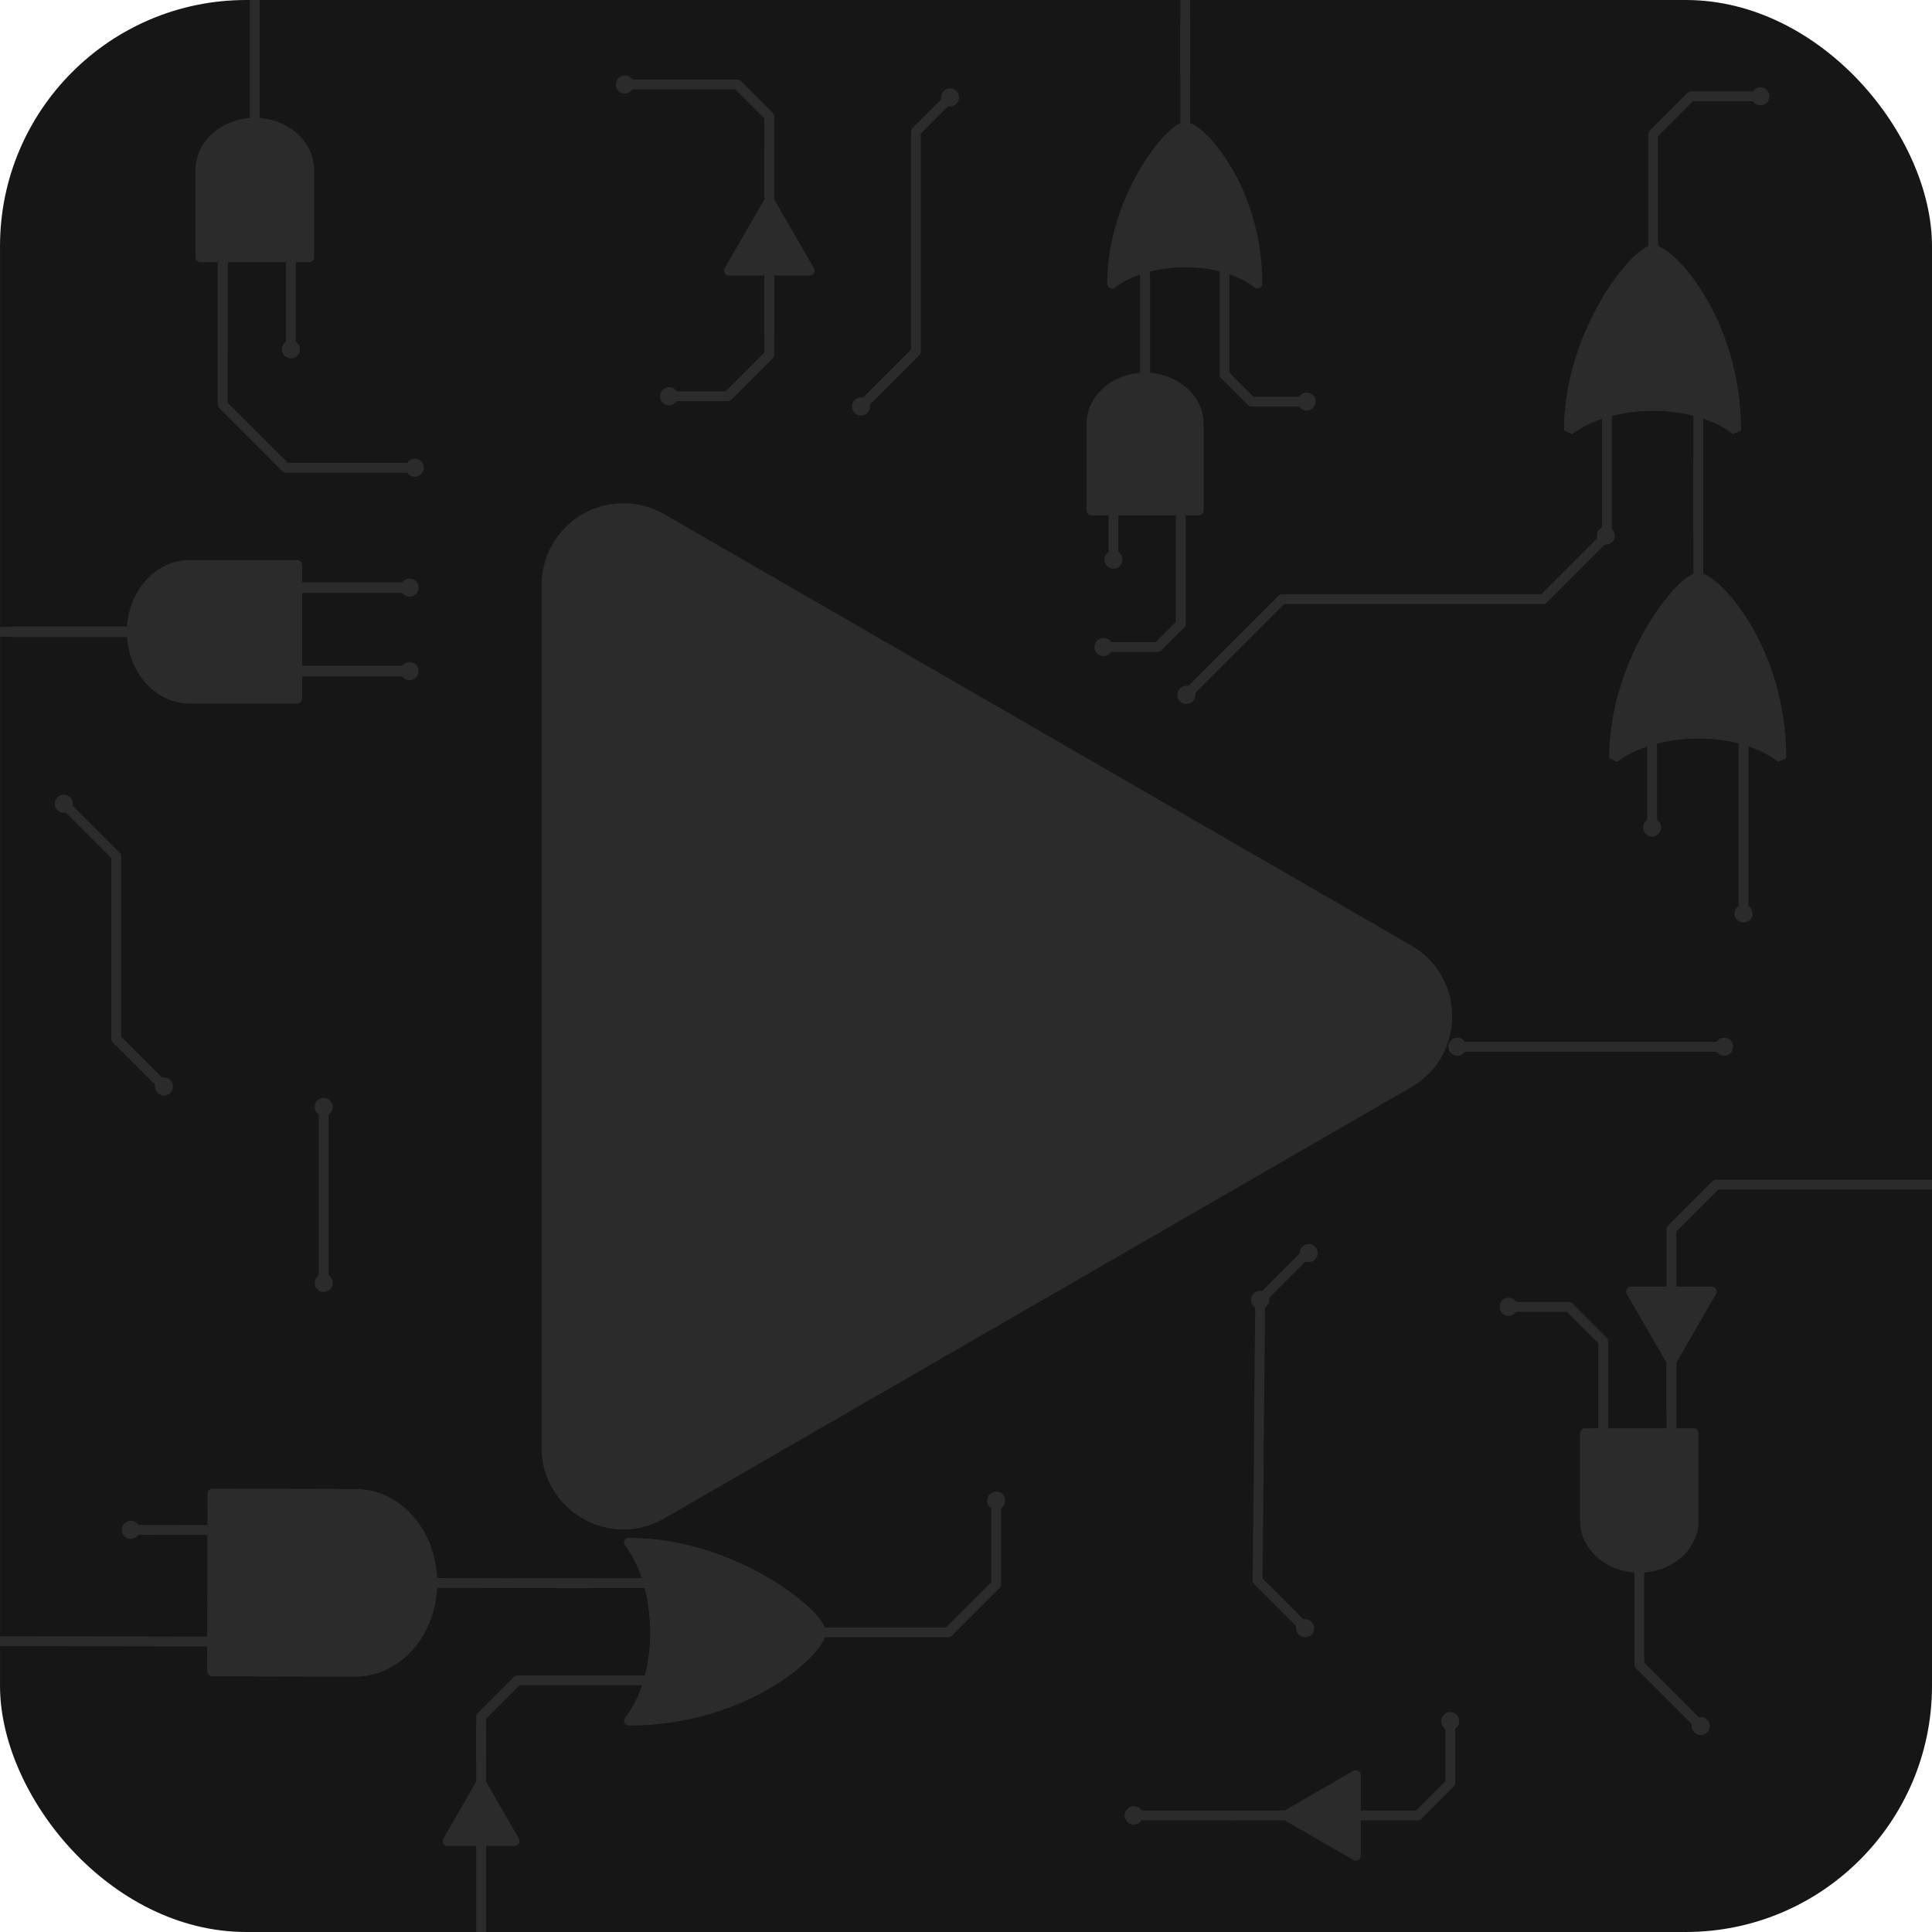 <?xml version="1.0" encoding="UTF-8" standalone="no"?>
<!-- Created with Inkscape (http://www.inkscape.org/) -->

<svg
   width="589.434"
   height="589.431"
   viewBox="0 0 589.434 589.431"
   version="1.1"
   id="svg1"
   xml:space="preserve"
   inkscape:version="1.3 (0e150ed6c4, 2023-07-21)"
   sodipodi:docname="Logo.svg"
   xmlns:inkscape="http://www.inkscape.org/namespaces/inkscape"
   xmlns:sodipodi="http://sodipodi.sourceforge.net/DTD/sodipodi-0.dtd"
   xmlns="http://www.w3.org/2000/svg"
   xmlns:svg="http://www.w3.org/2000/svg"><sodipodi:namedview
     id="namedview1"
     pagecolor="#505050"
     bordercolor="#eeeeee"
     borderopacity="1"
     inkscape:showpageshadow="0"
     inkscape:pageopacity="0"
     inkscape:pagecheckerboard="0"
     inkscape:deskcolor="#d1d1d1"
     inkscape:document-units="px"
     inkscape:zoom="0.7984712"
     inkscape:cx="788.3816"
     inkscape:cy="1189.1475"
     inkscape:window-width="1920"
     inkscape:window-height="991"
     inkscape:window-x="-9"
     inkscape:window-y="-9"
     inkscape:window-maximized="1"
     inkscape:current-layer="layer1"
     showgrid="false"
     showguides="true"><sodipodi:guide
       position="355.645,387.262"
       orientation="1,0"
       id="guide36"
       inkscape:locked="false" /><sodipodi:guide
       position="-456.102,2239.22"
       orientation="0,-1"
       id="guide68"
       inkscape:locked="false" /></sodipodi:namedview><defs
     id="defs1"><filter
       style="color-interpolation-filters:sRGB"
       inkscape:label="Drop Shadow"
       id="filter35-4-4"
       x="-0.107"
       y="-0.095"
       width="1.275"
       height="1.257"><feFlood
         result="flood"
         in="SourceGraphic"
         flood-opacity="0.388"
         flood-color="rgb(0,0,0)"
         id="feFlood34-1-1" /><feGaussianBlur
         result="blur"
         in="SourceGraphic"
         stdDeviation="15"
         id="feGaussianBlur34-2-5" /><feOffset
         result="offset"
         in="blur"
         dx="20"
         dy="25"
         id="feOffset34-7-9" /><feComposite
         result="comp1"
         operator="in"
         in="flood"
         in2="offset"
         id="feComposite34-6-3" /><feComposite
         result="comp2"
         operator="over"
         in="SourceGraphic"
         in2="comp1"
         id="feComposite35-6-5" /></filter></defs><g
     inkscape:label="Camada 1"
     inkscape:groupmode="layer"
     id="layer1"
     transform="translate(-1298.194,-889.527)"><g
       id="g39-9-7"
       inkscape:label="V1"
       style="display:inline"
       inkscape:export-filename="..\Simulador\resources\icons\icon.svg"
       inkscape:export-xdpi="96"
       inkscape:export-ydpi="96"
       transform="translate(665.425,297.207)"><rect
         style="fill:#161616;fill-opacity:1;stroke-width:3;stroke-linecap:round;stroke-linejoin:round"
         id="rect1-8-2"
         width="589.431"
         height="589.431"
         x="632.772"
         y="592.321"
         ry="75.124"
         inkscape:label="BG"
         inkscape:export-filename="..\Simulador\resources\icons\icon-light.svg"
         inkscape:export-xdpi="96"
         inkscape:export-ydpi="96" /><path
         style="color:#000000;fill:#2b2b2b;fill-opacity:1;stroke-linecap:round;stroke-linejoin:round;-inkscape-stroke:none;filter:url(#filter35-4-4)"
         d="m 793.182,698.377 c -17.772,-1.865 -33.249,12.069 -33.252,29.939 v 317.439 c 0.005,23.172 25.088,37.654 45.158,26.072 L 1079.998,913.109 c 20.068,-11.59 20.068,-40.557 0,-52.146 L 805.088,702.244 c -3.654,-2.109 -7.71,-3.427 -11.906,-3.867 z"
         id="path38-2-5"
         sodipodi:nodetypes="cccccccc"
         transform="matrix(0.829,0,0,0.829,151.435,146.314)"
         inkscape:label="play" /><g
         id="g2"
         inkscape:label="Trilhas"><path
           style="display:inline;fill:none;fill-opacity:1;stroke:#2b2b2b;stroke-width:3;stroke-linecap:round;stroke-linejoin:round;stroke-dasharray:none;stroke-opacity:1"
           d="m 836.902,713.216 h 17.9 l 12.672,-12.672 v -26.177"
           id="path71-9-2" /><g
           id="g7"
           inkscape:label="Trilhas"
           style="stroke:#2b2b2b;stroke-opacity:1"><path
             style="fill:none;fill-opacity:1;stroke:#2b2b2b;stroke-width:3;stroke-linecap:round;stroke-linejoin:round;stroke-dasharray:none;stroke-opacity:1"
             d="M 759.334,735.028 H 719.973 L 700.712,715.767 V 670.824"
             id="path64-3-4" /><path
             style="fill:none;fill-opacity:1;stroke:#2b2b2b;stroke-width:3;stroke-linecap:butt;stroke-linejoin:round;stroke-dasharray:none;stroke-opacity:1"
             d="m 710.507,600.216 v -7.896"
             id="path65-5-7" /><path
             style="fill:none;fill-opacity:1;stroke:#2b2b2b;stroke-width:3;stroke-linecap:butt;stroke-linejoin:round;stroke-dasharray:none;stroke-opacity:1"
             d="m 822.257,618.089 h 35.466 l 9.751,9.751 v 10"
             id="path72-1-2" /><path
             style="fill:none;fill-opacity:1;stroke:#2b2b2b;stroke-width:3;stroke-linecap:butt;stroke-linejoin:round;stroke-dasharray:none;stroke-opacity:1"
             d="m 895.461,716.347 16.74,-16.74 v -67.148 l 10.416,-10.416"
             id="path73-0-6" /><path
             style="color:#000000;display:inline;fill:#2b2b2b;stroke:none;stroke-linecap:round;stroke-linejoin:round;stroke-opacity:1;-inkscape-stroke:none"
             d="m 1142.697,965.891 c -0.828,0 -1.5,0.672 -1.5,1.5 v 17.467 h -10.809 c -1.155,3.1e-4 -1.876,1.25 -1.299,2.25 l 12.107,20.971 v 15.32 c 0,0.828 0.672,1.5 1.5,1.5 0.828,0 1.5,-0.672 1.5,-1.5 v -15.32 l 12.107,-20.971 c 0.577,-1 -0.144,-2.25 -1.299,-2.25 h -10.809 v -17.467 c 0,-0.828 -0.672,-1.5 -1.5,-1.5 z"
             id="path10"
             sodipodi:nodetypes="ssccccsssccccsscc" /><path
             style="fill:none;fill-opacity:1;stroke:#2b2b2b;stroke-width:3;stroke-linecap:butt;stroke-linejoin:round;stroke-dasharray:none;stroke-opacity:1"
             d="m 1142.697,967.39 13.634,-13.634 h 65.872"
             id="path76-6-0" /><path
             style="fill:none;fill-opacity:1;stroke:#2b2b2b;stroke-width:3;stroke-linecap:butt;stroke-linejoin:round;stroke-dasharray:none;stroke-opacity:1"
             d="m 1121.893,1001.5 -10.469,-10.469 h -18.398"
             id="path77-4-3" /><path
             style="fill:none;fill-opacity:1;stroke:#2b2b2b;stroke-width:3;stroke-linecap:butt;stroke-linejoin:round;stroke-dasharray:none;stroke-opacity:1"
             d="m 1132.902,1100.182 18.753,18.753 v 0"
             id="path78-6-3"
             sodipodi:nodetypes="ccc" /><path
             style="fill:none;stroke:#2b2b2b;stroke-width:3;stroke-linejoin:round;stroke-dasharray:none;stroke-opacity:1"
             d="m 790.635,1105 -11.077,11.076 v 13.475"
             id="path4-9-7" /><path
             style="fill:none;stroke:#2b2b2b;stroke-width:3;stroke-linecap:butt;stroke-linejoin:round;stroke-dasharray:none;stroke-opacity:1"
             d="m 922.053,1090.336 14.634,-14.634 v -25.571"
             id="path5-6-1" /><path
             style="fill:none;stroke:#2b2b2b;stroke-width:3;stroke-linecap:butt;stroke-linejoin:round;stroke-dasharray:none;stroke-opacity:1"
             d="m 652.252,837.538 15.968,15.968 v 55.731 l 14.559,14.559"
             id="path6-0-1" /><path
             style="fill:none;stroke:#2b2b2b;stroke-width:3;stroke-linecap:butt;stroke-linejoin:round;stroke-dasharray:none;stroke-opacity:1"
             d="m 731.523,930.043 v 53.689"
             id="path7-0-9"
             sodipodi:nodetypes="cc" /><path
             style="fill:none;stroke:#2b2b2b;stroke-width:3;stroke-linecap:butt;stroke-linejoin:round;stroke-dasharray:none;stroke-opacity:1"
             d="m 1065.395,1146.178 9.828,-9.828 -0.012,-18.923"
             id="path11-4-9" /><path
             style="fill:none;stroke:#2b2b2b;stroke-width:3;stroke-linecap:butt;stroke-linejoin:round;stroke-dasharray:none;stroke-opacity:1"
             d="M 1009.387,1146.178 H 978.684"
             id="path12-4-6" /><path
             style="display:inline;fill:none;stroke:#2b2b2b;stroke-width:3;stroke-linecap:butt;stroke-linejoin:round;stroke-dasharray:none;stroke-opacity:1"
             d="m 1030.468,975.675 -13.234,13.234 -0.775,85.644 14.514,14.514"
             id="path14-7-5" /><path
             style="display:inline;fill:none;stroke:#2b2b2b;stroke-width:3;stroke-linecap:butt;stroke-linejoin:bevel;stroke-dasharray:none;stroke-opacity:1"
             d="m 1103.649,775.098 19.371,-19.371"
             id="path18-8-9"
             sodipodi:nodetypes="cc" /><path
             style="display:inline;fill:none;stroke:#2b2b2b;stroke-width:3;stroke-linecap:butt;stroke-linejoin:bevel;stroke-dasharray:none;stroke-opacity:1"
             d="m 1137.13,638.284 v -5.097 l 11.487,-11.487 h 21.229"
             id="path19-4-9" /><path
             style="display:inline;fill:none;stroke:#2b2b2b;stroke-width:3;stroke-linecap:butt;stroke-linejoin:bevel;stroke-dasharray:none;stroke-opacity:1"
             d="m 1077.391,911.67 h 81.386"
             id="path21-2-0" /><path
             style="display:inline;fill:#ffffff;fill-opacity:0.073;stroke:#2b2b2b;stroke-width:3;stroke-linecap:butt;stroke-linejoin:miter;stroke-dasharray:none;stroke-opacity:1"
             d="M 655.011,785.07 H 632.772"
             id="path53-2-4" /><path
             style="display:inline;fill:#ffffff;fill-opacity:0.073;stroke:#2b2b2b;stroke-width:3;stroke-linecap:butt;stroke-linejoin:miter;stroke-dasharray:none;stroke-opacity:1"
             d="m 994.384,615.173 v -22.852"
             id="path54-4-2" /><path
             style="display:inline;fill:none;fill-opacity:0.073;stroke:#2b2b2b;stroke-width:3;stroke-linecap:round;stroke-linejoin:round;stroke-dasharray:none;stroke-opacity:1"
             d="m 992.997,782.719 -7.015,7.015 h -16.547"
             id="path58-8-4" /><path
             style="display:inline;fill:none;fill-opacity:1;stroke:#2b2b2b;stroke-width:3;stroke-linecap:round;stroke-linejoin:round;stroke-dasharray:none;stroke-opacity:1"
             d="m 1006.361,706.646 8.2,8.2 h 16.858"
             id="path62-1-9"
             sodipodi:nodetypes="ccc" /><path
             style="display:inline;fill:none;fill-opacity:1;stroke:#2b2b2b;stroke-width:3;stroke-linecap:round;stroke-linejoin:round;stroke-dasharray:none;stroke-opacity:1"
             d="m 994.497,804.546 29.448,-29.448 h 79.704"
             id="path63-9-5"
             sodipodi:nodetypes="ccc" /></g><g
           id="g5"
           inkscape:label="Circulos"
           style="fill:#2b2b2b;fill-opacity:1"><circle
             id="path59-5-5"
             style="fill:#2b2b2b;fill-opacity:1;stroke:none;stroke-width:26.809"
             cx="972.46"
             cy="763.065"
             r="2.759" /><circle
             id="circle60-6-1"
             style="fill:#2b2b2b;fill-opacity:1;stroke:none;stroke-width:26.809"
             cx="969.435"
             cy="789.733"
             r="2.759" /><circle
             id="circle61-2-4"
             style="fill:#2b2b2b;fill-opacity:1;stroke:none;stroke-width:26.809"
             cx="757.72"
             cy="771.594"
             r="2.759" /><circle
             id="circle62-4-1"
             style="fill:#2b2b2b;fill-opacity:1;stroke:none;stroke-width:26.809"
             cx="757.72"
             cy="797.06"
             r="2.759" /><circle
             id="circle62-3-9-5"
             style="display:inline;fill:#2b2b2b;fill-opacity:1;stroke:none;stroke-width:26.809"
             cx="672.679"
             cy="1059.059"
             r="2.759" /><circle
             id="circle63-7-7"
             style="fill:#2b2b2b;fill-opacity:1;stroke:none;stroke-width:26.809"
             cx="1031.419"
             cy="714.847"
             r="2.759" /><circle
             id="circle65-1-4"
             style="fill:#2b2b2b;fill-opacity:1;stroke:none;stroke-width:26.809"
             cx="759.334"
             cy="735.028"
             r="2.759" /><circle
             id="circle66-0-6"
             style="fill:#2b2b2b;fill-opacity:1;stroke:none;stroke-width:26.809"
             cx="721.516"
             cy="698.898"
             r="2.759" /><circle
             id="circle67-0-8"
             style="fill:#2b2b2b;fill-opacity:1;stroke:none;stroke-width:26.809"
             cx="994.714"
             cy="804.328"
             r="2.759" /><circle
             id="circle68-3-4"
             style="fill:#2b2b2b;fill-opacity:1;stroke:none;stroke-width:26.809"
             cx="1122.689"
             cy="755.727"
             r="2.759" /><circle
             id="circle72-0-2"
             style="fill:#2b2b2b;fill-opacity:1;stroke:none;stroke-width:26.809"
             cx="823.413"
             cy="618.089"
             r="2.759" /><circle
             id="circle73-6-0"
             style="fill:#2b2b2b;fill-opacity:1;stroke:none;stroke-width:26.809"
             cx="836.902"
             cy="713.216"
             r="2.759" /><circle
             id="circle74-0-8"
             style="fill:#2b2b2b;fill-opacity:1;stroke:none;stroke-width:26.809"
             cx="895.461"
             cy="716.347"
             r="2.759" /><circle
             id="circle75-1-1"
             style="fill:#2b2b2b;fill-opacity:1;stroke:none;stroke-width:26.809"
             cx="922.617"
             cy="622.043"
             r="2.759" /><circle
             id="circle78-4-4"
             style="fill:#2b2b2b;fill-opacity:1;stroke:none;stroke-width:26.809"
             cx="1093.026"
             cy="991.031"
             r="2.759" /><circle
             id="circle79-7-2"
             style="fill:#2b2b2b;fill-opacity:1;stroke:none;stroke-width:26.809"
             cx="1151.655"
             cy="1118.934"
             r="2.759" /><circle
             id="circle4-5-1"
             style="fill:#2b2b2b;fill-opacity:1;stroke:none;stroke-width:26.809"
             cx="936.687"
             cy="1050.132"
             r="2.759" /><circle
             id="circle6-4-0"
             style="fill:#2b2b2b;fill-opacity:1;stroke:none;stroke-width:26.809"
             cx="682.779"
             cy="923.797"
             r="2.759" /><circle
             id="circle7-4-0"
             style="fill:#2b2b2b;fill-opacity:1;stroke:none;stroke-width:26.809"
             cx="652.252"
             cy="837.538"
             r="2.759" /><circle
             id="circle8-3-6"
             style="fill:#2b2b2b;fill-opacity:1;stroke:none;stroke-width:26.809"
             cx="731.523"
             cy="930.043"
             r="2.759" /><circle
             id="circle9-9-1"
             style="fill:#2b2b2b;fill-opacity:1;stroke:none;stroke-width:26.809"
             cx="731.523"
             cy="983.731"
             r="2.759" /><circle
             id="circle13-7-2"
             style="fill:#2b2b2b;fill-opacity:1;stroke:none;stroke-width:26.809"
             cx="978.684"
             cy="1146.179"
             r="2.759" /><circle
             id="circle14-0-8"
             style="fill:#2b2b2b;fill-opacity:1;stroke:none;stroke-width:26.809"
             cx="1075.211"
             cy="1117.428"
             r="2.759" /><circle
             id="circle15-8-6"
             style="fill:#2b2b2b;fill-opacity:1;stroke:none;stroke-width:26.809"
             cx="1032.033"
             cy="974.615"
             r="2.759" /><circle
             id="circle16-7-0"
             style="fill:#2b2b2b;fill-opacity:1;stroke:none;stroke-width:26.809"
             cx="1030.973"
             cy="1089.067"
             r="2.759" /><circle
             id="circle17-7-5"
             style="fill:#2b2b2b;fill-opacity:1;stroke:none;stroke-width:26.809"
             cx="1017.234"
             cy="988.909"
             r="2.759" /><circle
             id="circle18-1-4"
             style="fill:#2b2b2b;fill-opacity:1;stroke:none;stroke-width:26.809"
             cx="978.684"
             cy="1146.179"
             r="2.759" /><circle
             id="circle19-8-3"
             style="fill:#2b2b2b;fill-opacity:1;stroke:none;stroke-width:26.809"
             cx="1169.846"
             cy="621.699"
             r="2.759" /><circle
             id="circle20-4-5"
             style="fill:#2b2b2b;fill-opacity:1;stroke:none;stroke-width:26.809"
             cx="1136.809"
             cy="844.795"
             r="2.759" /><circle
             id="circle21-3-5"
             style="fill:#2b2b2b;fill-opacity:1;stroke:none;stroke-width:26.809"
             cx="1164.708"
             cy="871.031"
             r="2.759" /><circle
             id="circle22-4-2"
             style="fill:#2b2b2b;fill-opacity:1;stroke:none;stroke-width:26.809"
             cx="1158.777"
             cy="911.67"
             r="2.759" /><circle
             id="circle23-0-1"
             style="fill:#2b2b2b;fill-opacity:1;stroke:none;stroke-width:26.809"
             cx="1077.391"
             cy="911.67"
             r="2.759" /></g><g
           id="g6"
           inkscape:label="Portas logicas"
           style="fill:#2b2b2b;fill-opacity:1;stroke:#2b2b2b;stroke-opacity:1"><path
             id="path36-0-2-3"
             style="display:inline;fill:#2b2b2b;fill-opacity:1;stroke:#2b2b2b;stroke-width:3;stroke-linecap:round;stroke-linejoin:round;stroke-dasharray:none;stroke-opacity:1"
             d="m 700.712,670.824 v 28.075 m -6.789,-28.075 h 33.168 v -26.709 c 2.9e-4,-7.924 -7.425,-14.348 -16.584,-14.349 -9.159,9e-5 -16.584,6.424 -16.584,14.349 z m 16.584,-41.057 v -29.55 z m 11.009,41.057 v 28.075"
             sodipodi:nodetypes="cccccsccccccc"
             inkscape:label="AND" /><path
             id="path70-9-0"
             style="display:inline;fill:#2b2b2b;fill-opacity:1;stroke:#2b2b2b;stroke-width:3;stroke-linecap:round;stroke-linejoin:round;stroke-dasharray:none;stroke-opacity:1"
             d="m 867.474,674.883 v 18.967 m 0,-40.286 v -15.723 m -3e-5,15.723 12.309,21.319 h -24.618 z" /><path
             id="path2-0-5"
             style="display:inline;fill:#2b2b2b;fill-opacity:1;stroke:#2b2b2b;stroke-width:3;stroke-linecap:butt;stroke-linejoin:round;stroke-dasharray:none;stroke-opacity:1"
             d="m 779.558,1154.005 v 27.746 m 0,-45.446 v -17.492 m 0,17.491 10.219,17.7 h -20.438 z"
             sodipodi:nodetypes="cccccccc" /><path
             id="path36-0-4-6-8"
             style="display:inline;fill:#2b2b2b;fill-opacity:1;stroke:#2b2b2b;stroke-width:3;stroke-linecap:round;stroke-linejoin:round;stroke-dasharray:none;stroke-opacity:1"
             d="M 1142.697,1029.574 V 1001.5 m 6.789,28.075 h -33.168 v 26.709 c -3e-4,7.924 7.425,14.348 16.584,14.348 9.159,-10e-5 16.584,-6.424 16.584,-14.348 z m -16.584,41.057 v 29.55 z m -11.009,-41.057 V 1001.5"
             sodipodi:nodetypes="cccccsccccccc"
             inkscape:label="AND" /><path
             id="path36-1-4-6"
             style="display:inline;fill:#2b2b2b;fill-opacity:1;stroke:#2b2b2b;stroke-width:3;stroke-linecap:round;stroke-linejoin:round;stroke-dasharray:none;stroke-opacity:1"
             d="m 972.46,748.054 v 15.011 m -6.702,-15.011 H 998.5 v -26.366 c 3e-4,-7.823 -7.329,-14.164 -16.371,-14.165 -9.042,8e-5 -16.372,6.342 -16.371,14.165 z m 16.371,-40.53 v -29.171 z m 10.868,40.53 v 34.665"
             sodipodi:nodetypes="cccccsccccccc"
             inkscape:label="AND-1" /><path
             id="path36-5-1-9"
             style="fill:#2b2b2b;fill-opacity:1;stroke:#2b2b2b;stroke-width:3;stroke-linecap:round;stroke-linejoin:round;stroke-dasharray:none;stroke-opacity:1"
             d="m 982.129,674.002 v 32.7 m -10.074,-27.849 c 0,0 7.439,-6.49 22.329,-6.49 14.889,0 21.994,6.49 21.994,6.49 0,-29.268 -17.599,-47.821 -21.994,-47.821 -4.395,0 -22.329,21.754 -22.329,47.821 z m 22.329,-47.821 v -31.719 z m 11.977,42.914 v 32.7"
             sodipodi:nodetypes="ccczczczczcc"
             inkscape:label="OR" /><path
             id="path1-3-8"
             style="display:inline;fill:#2b2b2b;fill-opacity:1;stroke:#2b2b2b;stroke-width:3;stroke-linecap:butt;stroke-linejoin:round;stroke-dasharray:none;stroke-opacity:1"
             d="m 697.55,1059.111 -24.871,-0.052 m 24.894,-11.053 -0.111,54.25 43.684,0.09 c 12.961,0.027 23.493,-12.096 23.524,-27.077 0.03,-14.981 -10.452,-27.147 -23.413,-27.173 z m 67.098,27.262 48.332,0.097 z m -67.19,17.87 -64.709,-0.118"
             sodipodi:nodetypes="cccccsccccccc"
             inkscape:label="AND-1" /><path
             id="path3-7-0"
             style="fill:#2b2b2b;fill-opacity:1;stroke:#2b2b2b;stroke-width:3;stroke-linecap:round;stroke-linejoin:round;stroke-dasharray:none;stroke-opacity:1"
             d="m 830.604,1075.331 h -40.038 m 34.098,-12.334 c 0,0 7.946,9.109 7.946,27.339 0,18.231 -7.946,26.93 -7.946,26.93 35.835,0 58.552,-21.548 58.552,-26.93 0,-5.381 -26.636,-27.339 -58.552,-27.339 z m 58.552,27.339 h 38.836 z m -52.544,14.664 h -40.038"
             sodipodi:nodetypes="ccczczczczcc"
             inkscape:label="OR" /><path
             id="path9-4-9"
             style="fill:#2b2b2b;fill-opacity:1;stroke:#2b2b2b;stroke-width:3;stroke-linecap:round;stroke-linejoin:round;stroke-dasharray:none;stroke-opacity:1"
             d="m 1046.429,1146.178 h 18.966 m -40.286,0 h -15.723 m 15.723,0 21.319,-12.309 v 24.618 z" /><path
             id="path16-2-5"
             style="fill:#2b2b2b;fill-opacity:1;stroke:#2b2b2b;stroke-width:3;stroke-linecap:butt;stroke-linejoin:bevel;stroke-dasharray:none;stroke-opacity:1"
             d="m 1136.809,818.046 v 26.749 m -11.598,-21.164 c 0,0 8.566,-7.472 25.708,-7.472 17.143,0 25.323,7.472 25.323,7.472 0,-33.697 -20.263,-55.059 -25.323,-55.059 -5.06,0 -25.708,25.046 -25.708,55.059 z m 25.708,-55.059 v -36.519 z m 13.789,49.409 v 53.05"
             sodipodi:nodetypes="ccczczczczcc"
             inkscape:label="OR" /><path
             id="path16-0-5-6"
             style="display:inline;fill:#2b2b2b;fill-opacity:1;stroke:#2b2b2b;stroke-width:3;stroke-linecap:butt;stroke-linejoin:bevel;stroke-dasharray:none;stroke-opacity:1"
             d="m 1123.02,718.078 v 37.649 m -11.598,-32.064 c 0,0 8.566,-7.472 25.708,-7.472 17.143,0 25.323,7.472 25.323,7.472 0,-33.697 -20.263,-55.059 -25.323,-55.059 -5.06,0 -25.708,25.046 -25.708,55.059 z m 25.708,-55.059 v -30.32 z m 13.789,49.409 v 37.649"
             sodipodi:nodetypes="ccczczczczcc"
             inkscape:label="OR" /><path
             id="path36-9-5"
             style="display:inline;fill:#2b2b2b;fill-opacity:1;stroke:#2b2b2b;stroke-width:3.227;stroke-linecap:round;stroke-linejoin:round;stroke-dasharray:none;stroke-opacity:1"
             d="m 723.355,797.06 h 34.366 m -34.366,8.31 V 764.77 h -32.694 c -9.7,-3.5e-4 -17.564,9.088 -17.564,20.3 1.1e-4,11.212 7.864,20.301 17.564,20.3 z m -50.258,-20.3 h -36.172 z m 50.258,-13.476 h 34.366"
             sodipodi:nodetypes="cccccsccccccc"
             inkscape:label="AND" /></g></g></g></g></svg>
